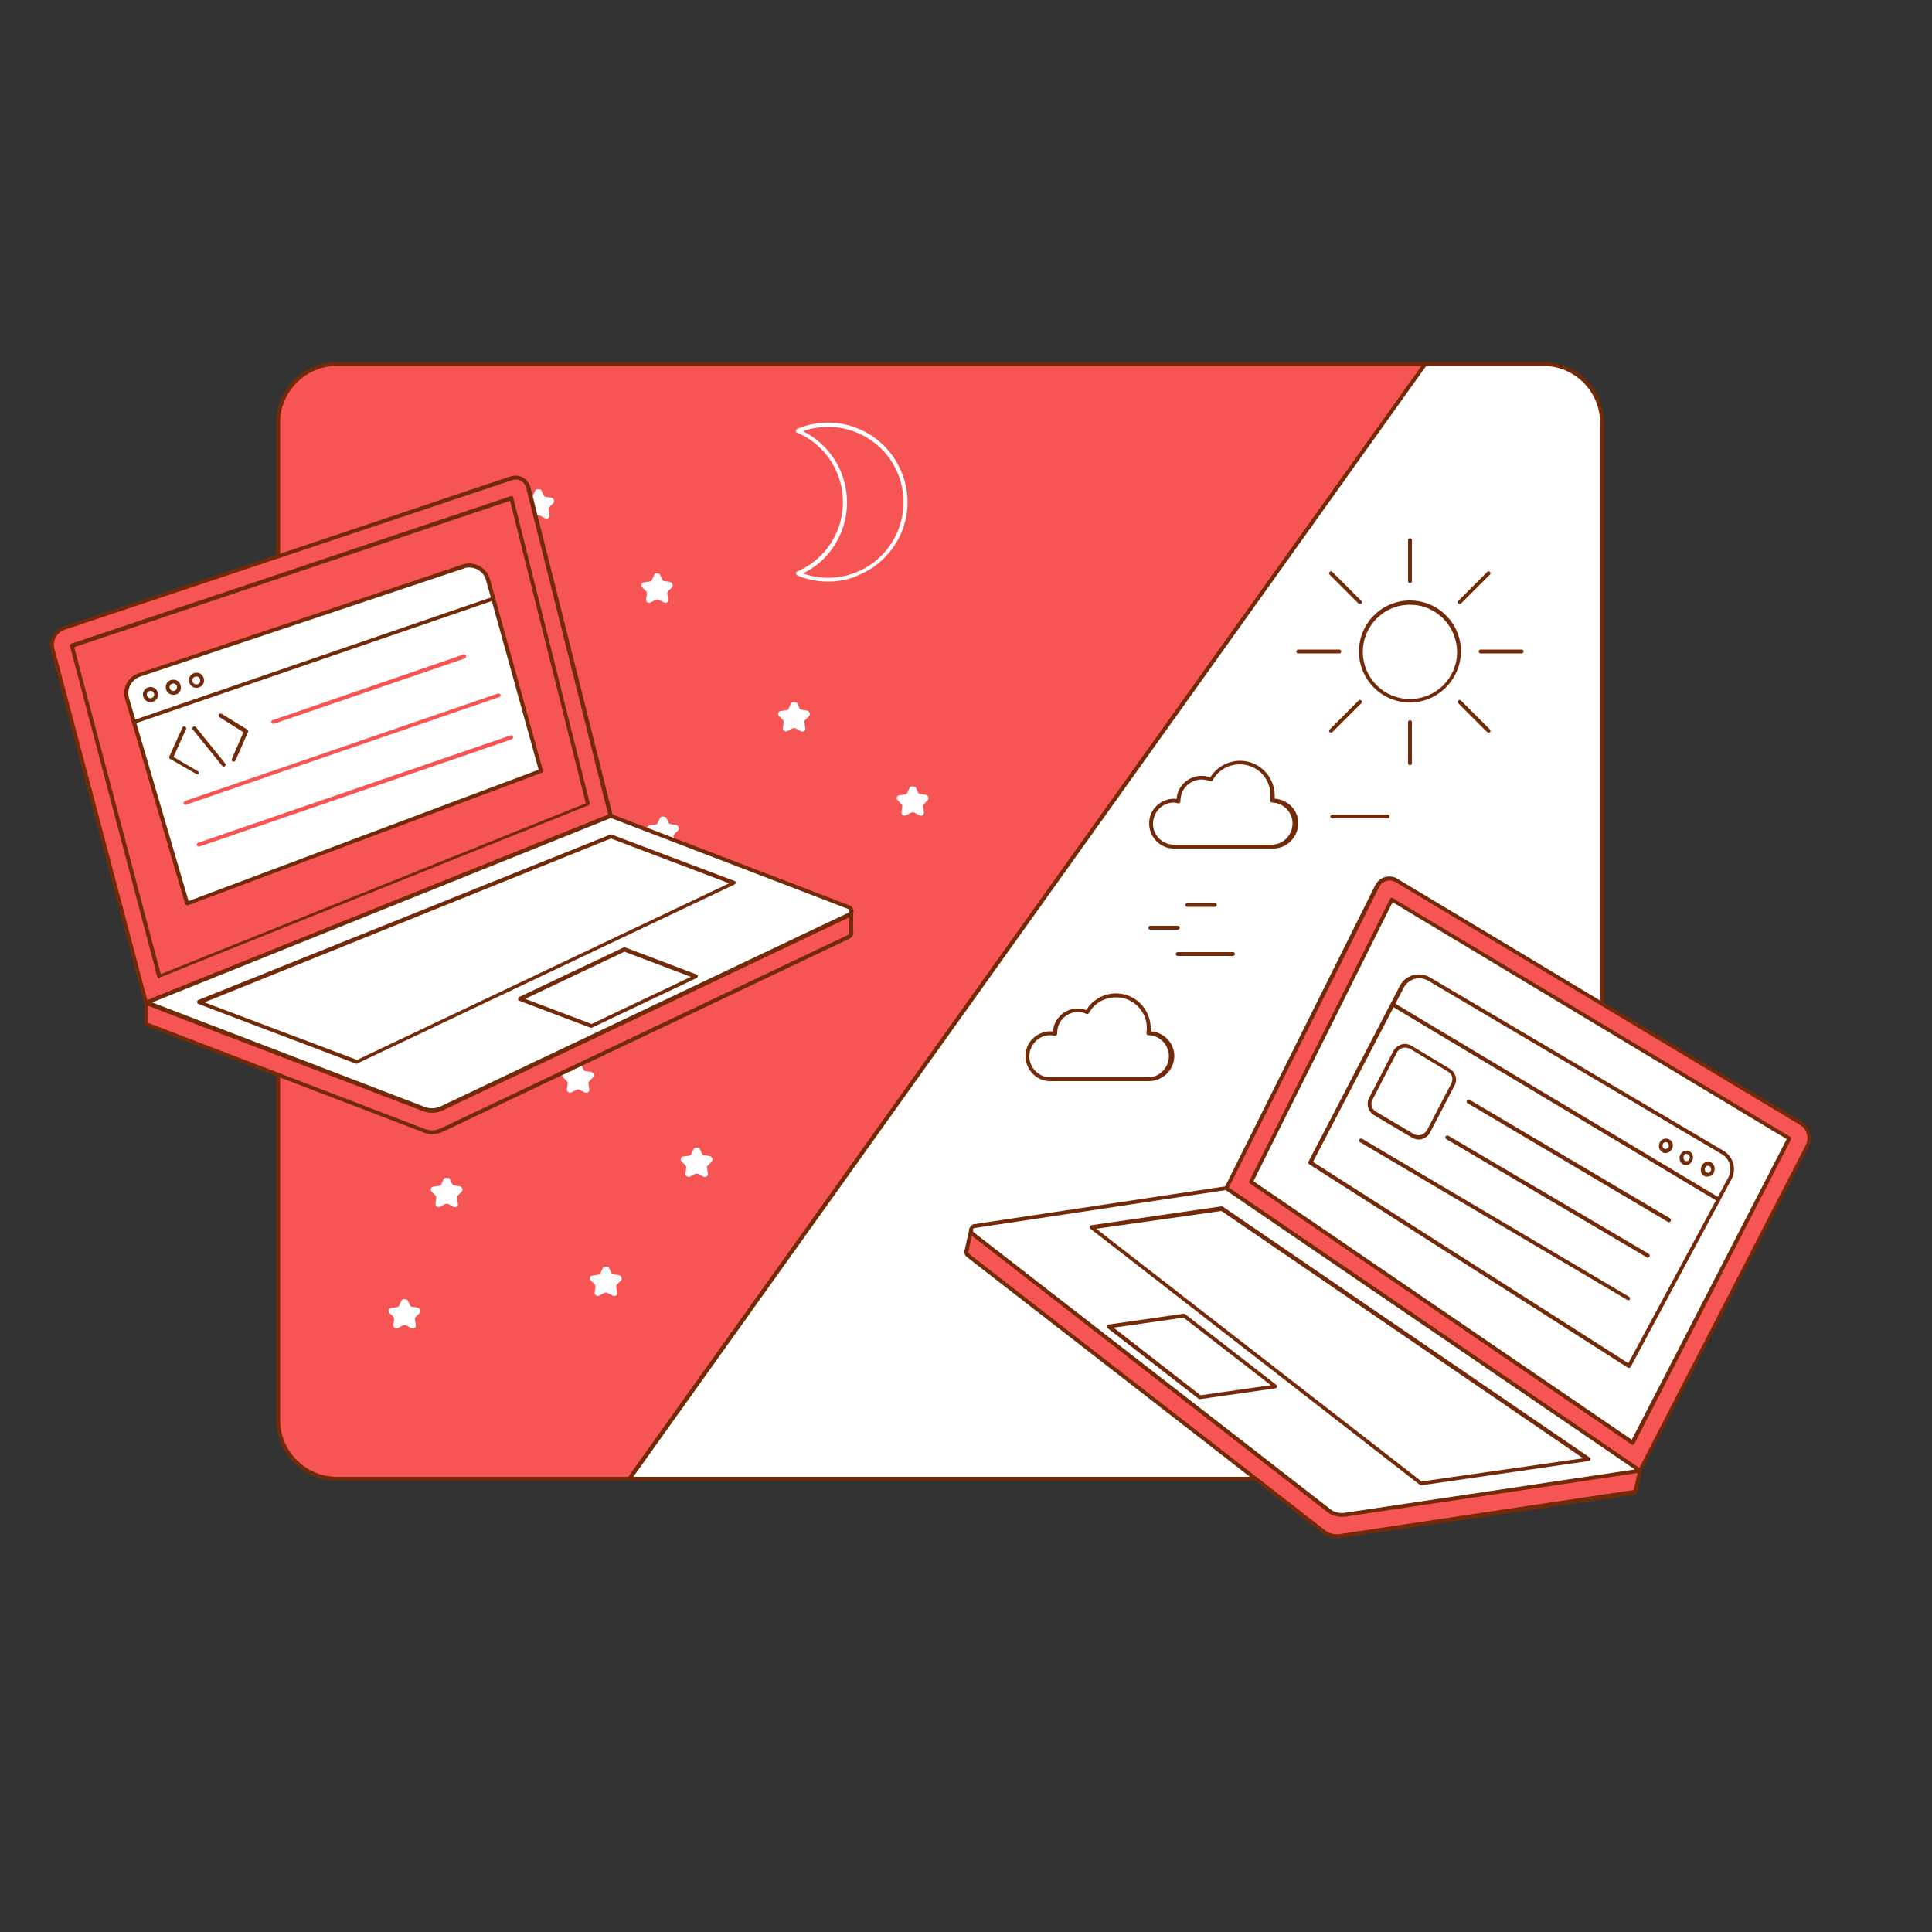 <svg transform="scale(1)" version="1.1" id="_0103_Asynchronous_Work_2_1_" xmlns="http://www.w3.org/2000/svg" xmlns:xlink="http://www.w3.org/1999/xlink" x="0px" y="0px" viewBox="0 0 500 500" xml:space="preserve" class="show_show__wrapper__graphic__5Waiy "><rect x="0" y="0" width="500" height="500" fill="#333333" stroke="none"/><title>React</title><style type="text/css">
	.st0{fill:#F75454;}
	.st1{fill:#732A09;}
	.st2{fill:#FFFFFF;}
	.st3{fill:none;}
</style><g id="day-and-night"><g id="nigh"><path class="st0" d="M368.8,94.2L162.9,382.7H87.2c-8.4,0-15.2-6.8-15.2-15.2l0,0V109.4c0-8.4,6.8-15.2,15.2-15.2H368.8z"></path><path class="st1" d="M162.9,383.2H87.2c-8.7,0-15.7-7-15.7-15.7V109.4c0-8.7,7-15.7,15.7-15.7h281.6c0.3,0,0.5,0.2,0.5,0.5
			c0,0.1,0,0.2-0.1,0.3L163.3,383C163.2,383.1,163.1,383.2,162.9,383.2z M87.2,94.7c-8.1,0-14.7,6.6-14.7,14.7v258.1
			c0,8.1,6.6,14.7,14.7,14.7h75.4L367.9,94.7H87.2z"></path><path class="st2" d="M147.3,179.5l0.6,1.3c0.1,0.2,0.3,0.4,0.6,0.4l1.4,0.2c0.4,0.1,0.7,0.5,0.7,0.9c0,0.2-0.1,0.3-0.2,0.5l-1,1
			c-0.2,0.2-0.3,0.4-0.2,0.7l0.2,1.4c0.1,0.4-0.2,0.9-0.7,0.9c-0.2,0-0.3,0-0.5-0.1l-1.3-0.7c-0.2-0.1-0.5-0.1-0.8,0l-1.3,0.7
			c-0.4,0.2-0.9,0-1.1-0.3c-0.1-0.2-0.1-0.3-0.1-0.5l0.2-1.4c0-0.3,0-0.5-0.2-0.7l-1-1c-0.3-0.3-0.3-0.8,0-1.1
			c0.1-0.1,0.3-0.2,0.5-0.2l1.4-0.2c0.3,0,0.5-0.2,0.6-0.4l0.6-1.3c0.2-0.4,0.7-0.5,1.1-0.3C147.1,179.2,147.2,179.3,147.3,179.5z"></path><path class="st2" d="M106.1,156.5l0.6,1.3c0.1,0.2,0.3,0.4,0.6,0.4l1.4,0.2c0.4,0.1,0.7,0.5,0.7,0.9c0,0.2-0.1,0.3-0.2,0.5l-1,1
			c-0.2,0.2-0.3,0.4-0.2,0.7l0.2,1.4c0.1,0.4-0.2,0.9-0.7,0.9c-0.2,0-0.3,0-0.5-0.1l-1.3-0.7c-0.2-0.1-0.5-0.1-0.8,0l-1.3,0.7
			c-0.4,0.2-0.9,0-1.1-0.3c-0.1-0.2-0.1-0.3-0.1-0.5l0.2-1.4c0-0.3-0.1-0.5-0.2-0.7l-1-1c-0.3-0.3-0.3-0.8,0-1.1
			c0.1-0.1,0.3-0.2,0.5-0.2l1.4-0.2c0.3,0,0.5-0.2,0.6-0.4l0.6-1.3c0.2-0.4,0.7-0.5,1.1-0.3C106,156.2,106.1,156.3,106.1,156.5z"></path><path class="st2" d="M140.1,126.9l0.6,1.3c0.1,0.2,0.3,0.4,0.6,0.4l1.4,0.2c0.4,0.1,0.7,0.5,0.7,0.9c0,0.2-0.1,0.3-0.2,0.5l-1,1
			c-0.2,0.2-0.3,0.4-0.2,0.7l0.2,1.4c0.1,0.4-0.2,0.9-0.7,0.9c-0.2,0-0.3,0-0.5-0.1l-1.3-0.7c-0.2-0.1-0.5-0.1-0.8,0l-1.3,0.7
			c-0.4,0.2-0.9,0-1.1-0.3c-0.1-0.2-0.1-0.3-0.1-0.5l0.2-1.4c0-0.3,0-0.5-0.2-0.7l-1-1c-0.3-0.3-0.3-0.8,0-1.1
			c0.1-0.1,0.3-0.2,0.5-0.2l1.4-0.2c0.3,0,0.5-0.2,0.6-0.4l0.6-1.3c0.2-0.4,0.7-0.5,1.1-0.3C139.9,126.6,140,126.7,140.1,126.9z"></path><path class="st2" d="M170.8,148.7l0.6,1.3c0.1,0.2,0.3,0.4,0.6,0.4l1.4,0.2c0.4,0.1,0.7,0.5,0.7,0.9c0,0.2-0.1,0.3-0.2,0.5l-1,1
			c-0.2,0.2-0.3,0.5-0.2,0.7l0.2,1.4c0.1,0.4-0.2,0.9-0.6,0.9c-0.2,0-0.4,0-0.5-0.1l-1.3-0.7c-0.2-0.1-0.5-0.1-0.8,0l-1.3,0.7
			c-0.4,0.2-0.9,0.1-1.1-0.3c-0.1-0.2-0.1-0.4-0.1-0.5l0.2-1.4c0-0.3,0-0.5-0.2-0.7l-1-1c-0.3-0.3-0.3-0.8,0-1.1
			c0.1-0.1,0.3-0.2,0.5-0.2l1.4-0.2c0.3,0,0.5-0.2,0.6-0.4l0.6-1.3c0.2-0.4,0.7-0.5,1.1-0.3C170.6,148.4,170.7,148.5,170.8,148.7z"></path><path class="st2" d="M95.2,187.9l0.6,1.3c0.1,0.2,0.3,0.4,0.6,0.4l1.4,0.2c0.4,0.1,0.7,0.5,0.7,0.9c0,0.2-0.1,0.3-0.2,0.4l-1,1
			c-0.2,0.2-0.3,0.4-0.2,0.7l0.2,1.4c0.1,0.4-0.2,0.9-0.7,0.9c-0.2,0-0.4,0-0.5-0.1l-1.2-0.7c-0.2-0.1-0.5-0.1-0.8,0l-1.2,0.7
			c-0.4,0.2-0.9,0.1-1.1-0.3c-0.1-0.2-0.1-0.4-0.1-0.5l0.2-1.4c0-0.3,0-0.5-0.2-0.7l-1-1c-0.3-0.3-0.3-0.8,0-1.1
			c0.1-0.1,0.3-0.2,0.5-0.2l1.4-0.2c0.3,0,0.5-0.2,0.6-0.4l0.6-1.3c0.2-0.4,0.7-0.5,1.1-0.3C95,187.7,95.1,187.8,95.2,187.9z"></path><path class="st2" d="M213.5,234.6l0.6,1.3c0.1,0.2,0.3,0.4,0.6,0.4l1.4,0.2c0.4,0.1,0.7,0.5,0.7,0.9c0,0.2-0.1,0.3-0.2,0.5l-1,1
			c-0.2,0.2-0.3,0.5-0.2,0.7l0.2,1.4c0.1,0.4-0.2,0.9-0.7,0.9c-0.2,0-0.3,0-0.5-0.1l-1.3-0.7c-0.2-0.1-0.5-0.1-0.8,0l-1.3,0.7
			c-0.4,0.2-0.9,0.1-1.1-0.3c-0.1-0.2-0.1-0.4-0.1-0.6l0.2-1.4c0-0.3,0-0.5-0.2-0.7l-1-1c-0.3-0.3-0.3-0.8,0-1.1
			c0.1-0.1,0.3-0.2,0.5-0.2l1.4-0.2c0.3,0,0.5-0.2,0.6-0.4l0.6-1.3c0.2-0.4,0.7-0.5,1.1-0.3C213.3,234.3,213.5,234.4,213.5,234.6z"></path><path class="st2" d="M172.4,211.6l0.6,1.3c0.1,0.2,0.3,0.4,0.6,0.4l1.4,0.2c0.4,0.1,0.7,0.5,0.7,0.9c0,0.2-0.1,0.3-0.2,0.5l-1,1
			c-0.2,0.2-0.3,0.5-0.2,0.7l0.2,1.4c0.1,0.4-0.2,0.9-0.7,0.9c-0.2,0-0.3,0-0.5-0.1l-1.3-0.7c-0.2-0.1-0.5-0.1-0.8,0l-1.3,0.7
			c-0.4,0.2-0.9,0-1.1-0.3c-0.1-0.2-0.1-0.3-0.1-0.5l0.2-1.4c0-0.3,0-0.5-0.2-0.7l-1-1c-0.3-0.3-0.3-0.8,0-1.1
			c0.1-0.1,0.3-0.2,0.5-0.2l1.4-0.2c0.3,0,0.5-0.2,0.6-0.4l0.6-1.3c0.2-0.4,0.7-0.5,1.1-0.3C172.2,211.4,172.3,211.5,172.4,211.6z"></path><path class="st2" d="M206.3,182l0.6,1.3c0.1,0.2,0.3,0.4,0.6,0.4l1.4,0.2c0.4,0.1,0.7,0.5,0.7,0.9c0,0.2-0.1,0.3-0.2,0.5l-1,1
			c-0.2,0.2-0.3,0.5-0.2,0.7l0.2,1.4c0.1,0.4-0.2,0.9-0.7,0.9c-0.2,0-0.3,0-0.5-0.1l-1.3-0.7c-0.2-0.1-0.5-0.1-0.8,0l-1.3,0.7
			c-0.4,0.2-0.9,0-1.1-0.3c-0.1-0.2-0.1-0.3-0.1-0.5l0.2-1.4c0-0.3,0-0.5-0.2-0.7l-1-1c-0.3-0.3-0.3-0.8,0-1.1
			c0.1-0.1,0.3-0.2,0.5-0.2l1.4-0.2c0.3,0,0.5-0.2,0.6-0.4l0.6-1.3c0.2-0.4,0.7-0.5,1.1-0.3C206.1,181.7,206.2,181.9,206.3,182z"></path><path class="st2" d="M237,203.8l0.6,1.3c0.1,0.2,0.3,0.4,0.6,0.4l1.4,0.2c0.4,0.1,0.7,0.5,0.7,0.9c0,0.2-0.1,0.3-0.2,0.5l-1,1
			c-0.2,0.2-0.3,0.5-0.2,0.7l0.2,1.4c0.1,0.4-0.2,0.9-0.7,0.9c-0.2,0-0.3,0-0.5-0.1l-1.3-0.7c-0.2-0.1-0.5-0.1-0.8,0l-1.3,0.7
			c-0.4,0.2-0.9,0-1.1-0.3c-0.1-0.2-0.1-0.3-0.1-0.5l0.2-1.4c0-0.3,0-0.5-0.2-0.7l-1-1c-0.3-0.3-0.3-0.8,0-1.1
			c0.1-0.1,0.3-0.2,0.5-0.2l1.4-0.2c0.3,0,0.5-0.2,0.6-0.4l0.6-1.3c0.2-0.4,0.7-0.5,1.1-0.3C236.8,203.5,236.9,203.7,237,203.8z"></path><path class="st2" d="M161.4,243.1l0.6,1.3c0.1,0.2,0.3,0.4,0.6,0.4l1.4,0.2c0.4,0.1,0.7,0.5,0.7,0.9c0,0.2-0.1,0.3-0.2,0.5l-1,1
			c-0.2,0.2-0.3,0.5-0.2,0.7l0.2,1.4c0.1,0.4-0.2,0.9-0.7,0.9c-0.2,0-0.3,0-0.5-0.1l-1.3-0.7c-0.2-0.1-0.5-0.1-0.8,0l-1.3,0.7
			c-0.4,0.2-0.9,0-1.1-0.3c-0.1-0.2-0.1-0.3-0.1-0.5l0.2-1.4c0-0.3,0-0.5-0.2-0.7l-1-1c-0.3-0.3-0.3-0.8,0-1.1
			c0.1-0.1,0.3-0.2,0.5-0.2l1.4-0.2c0.3,0,0.5-0.2,0.6-0.4l0.6-1.3c0.2-0.4,0.7-0.5,1.1-0.3C161.2,242.8,161.3,242.9,161.4,243.1z"></path><path class="st2" d="M157.6,328.1l0.6,1.3c0.1,0.2,0.3,0.4,0.6,0.4l1.4,0.2c0.4,0.1,0.7,0.5,0.7,0.9c0,0.2-0.1,0.3-0.2,0.5l-1,1
			c-0.2,0.2-0.3,0.5-0.2,0.7l0.2,1.4c0.1,0.4-0.2,0.9-0.7,0.9c-0.2,0-0.3,0-0.5-0.1l-1.3-0.7c-0.2-0.1-0.5-0.1-0.8,0l-1.3,0.7
			c-0.4,0.2-0.9,0-1.1-0.3c-0.1-0.2-0.1-0.3-0.1-0.5l0.2-1.4c0-0.3,0-0.5-0.2-0.7l-1-1c-0.3-0.3-0.3-0.8,0-1.1
			c0.1-0.1,0.3-0.2,0.5-0.2l1.4-0.2c0.3,0,0.5-0.2,0.6-0.4l0.6-1.3c0.2-0.4,0.7-0.5,1.1-0.3C157.4,327.8,157.5,327.9,157.6,328.1z"></path><path class="st2" d="M116.4,305.1l0.6,1.3c0.1,0.2,0.3,0.4,0.6,0.4l1.4,0.2c0.4,0.1,0.7,0.5,0.7,0.9c0,0.2-0.1,0.3-0.2,0.5l-1,1
			c-0.2,0.2-0.3,0.5-0.2,0.7l0.2,1.4c0.1,0.4-0.2,0.9-0.7,0.9c-0.2,0-0.3,0-0.5-0.1l-1.3-0.7c-0.2-0.1-0.5-0.1-0.8,0l-1.3,0.7
			c-0.4,0.2-0.9,0-1.1-0.3c-0.1-0.2-0.1-0.3-0.1-0.5l0.2-1.4c0-0.3,0-0.5-0.2-0.7l-1-1c-0.3-0.3-0.3-0.8,0-1.1
			c0.1-0.1,0.3-0.2,0.5-0.2l1.4-0.2c0.3,0,0.5-0.2,0.6-0.4l0.6-1.3c0.2-0.4,0.7-0.5,1.1-0.3C116.2,304.8,116.3,304.9,116.4,305.1z"></path><path class="st2" d="M150.4,275.5l0.6,1.3c0.1,0.2,0.3,0.4,0.6,0.4l1.4,0.2c0.4,0.1,0.7,0.5,0.7,0.9c0,0.2-0.1,0.3-0.2,0.5l-1,1
			c-0.2,0.2-0.3,0.5-0.2,0.7l0.2,1.4c0.1,0.4-0.2,0.9-0.7,0.9c-0.2,0-0.3,0-0.5-0.1l-1.3-0.7c-0.2-0.1-0.5-0.1-0.8,0l-1.3,0.7
			c-0.4,0.2-0.9,0-1.1-0.3c-0.1-0.2-0.1-0.3-0.1-0.5l0.2-1.4c0-0.3,0-0.5-0.2-0.7l-1-1c-0.3-0.3-0.3-0.8,0-1.1
			c0.1-0.1,0.3-0.2,0.5-0.2l1.4-0.2c0.3,0,0.5-0.2,0.6-0.4l0.6-1.3c0.2-0.4,0.7-0.5,1.1-0.3C150.2,275.2,150.3,275.3,150.4,275.5z"></path><path class="st2" d="M181.1,297.3l0.6,1.3c0.1,0.2,0.3,0.4,0.6,0.4l1.4,0.2c0.4,0.1,0.7,0.5,0.7,0.9c0,0.2-0.1,0.3-0.2,0.5l-1,1
			c-0.2,0.2-0.3,0.5-0.2,0.7l0.2,1.4c0.1,0.4-0.2,0.9-0.7,0.9c-0.2,0-0.3,0-0.5-0.1l-1.3-0.7c-0.2-0.1-0.5-0.1-0.8,0l-1.3,0.7
			c-0.4,0.2-0.9,0-1.1-0.3c-0.1-0.2-0.1-0.3-0.1-0.5l0.2-1.4c0-0.3,0-0.5-0.2-0.7l-1-1c-0.3-0.3-0.3-0.8,0-1.1
			c0.1-0.1,0.3-0.2,0.5-0.2l1.4-0.2c0.3,0,0.5-0.2,0.6-0.4l0.6-1.3c0.2-0.4,0.7-0.5,1.1-0.3C180.9,297,181,297.1,181.1,297.3z"></path><path class="st2" d="M105.5,336.5l0.6,1.3c0.1,0.2,0.3,0.4,0.6,0.4l1.4,0.2c0.4,0.1,0.7,0.5,0.7,0.9c0,0.2-0.1,0.3-0.2,0.5l-1,1
			c-0.2,0.2-0.3,0.5-0.2,0.7l0.2,1.4c0.1,0.4-0.2,0.9-0.7,0.9c-0.2,0-0.3,0-0.5-0.1l-1.3-0.7c-0.2-0.1-0.5-0.1-0.8,0l-1.3,0.7
			c-0.4,0.2-0.9,0-1.1-0.3c-0.1-0.2-0.1-0.3-0.1-0.5l0.2-1.4c0-0.3,0-0.5-0.2-0.7l-1-1c-0.3-0.3-0.3-0.8,0-1.1
			c0.1-0.1,0.3-0.2,0.5-0.2l1.4-0.2c0.3,0,0.5-0.2,0.6-0.4l0.6-1.3c0.2-0.4,0.7-0.5,1.1-0.3C105.3,336.3,105.4,336.4,105.5,336.5z"></path><path class="st2" d="M214.3,150.5c-2.7,0-5.5-0.5-8-1.6c-0.2-0.1-0.3-0.3-0.3-0.5c0-0.2,0.1-0.4,0.3-0.5
			c9.9-4.2,14.5-15.7,10.3-25.6c-2-4.7-5.7-8.4-10.3-10.3c-0.3-0.1-0.4-0.4-0.3-0.7c0.1-0.1,0.1-0.2,0.3-0.3
			c10.4-4.4,22.4,0.4,26.9,10.9s-0.4,22.4-10.9,26.9C219.8,150,217.1,150.5,214.3,150.5L214.3,150.5z M207.8,148.4
			c10.1,3.6,21.3-1.7,24.9-11.9s-1.7-21.3-11.9-24.9c-4.2-1.5-8.8-1.5-13,0c10.1,5,14.3,17.3,9.3,27.5
			C215.1,143.2,211.9,146.4,207.8,148.4z"></path></g><g id="day"><path class="st2" d="M399.4,94.2h-30.5L162.9,382.7h236.5c8.4,0,15.2-6.8,15.2-15.2l0,0V109.4C414.6,101,407.8,94.2,399.4,94.2z"></path><path class="st1" d="M399.4,383.2H162.9c-0.2,0-0.4-0.1-0.4-0.3c-0.1-0.2-0.1-0.4,0-0.5l206-288.5c0.1-0.1,0.2-0.2,0.4-0.2h30.5
			c8.7,0,15.7,7,15.7,15.7v258.1C415.1,376.2,408,383.2,399.4,383.2z M163.9,382.2h235.5c8.1,0,14.7-6.6,14.7-14.7V109.4
			c0-8.1-6.6-14.7-14.7-14.7h-30.3L163.9,382.2z"></path></g><path class="st1" d="M364.9,181.8c-7.3,0-13.2-5.9-13.2-13.2s5.9-13.2,13.2-13.2c7.3,0,13.2,5.9,13.2,13.2
		C378,175.9,372.1,181.8,364.9,181.8z M364.9,156.5c-6.7,0-12.2,5.4-12.2,12.2c0,6.7,5.4,12.2,12.2,12.2c6.7,0,12.2-5.4,12.2-12.2
		c0,0,0,0,0,0C377,161.9,371.6,156.5,364.9,156.5z"></path><path class="st1" d="M364.9,150.9c-0.3,0-0.5-0.2-0.5-0.5v-10.6c0-0.3,0.2-0.5,0.5-0.5s0.5,0.2,0.5,0.5v10.6
		C365.4,150.7,365.2,150.9,364.9,150.9z"></path><path class="st1" d="M364.9,198c-0.3,0-0.5-0.2-0.5-0.5v-10.6c0-0.3,0.2-0.5,0.5-0.5s0.5,0.2,0.5,0.5v10.6
		C365.4,197.8,365.2,198,364.9,198z"></path><path class="st1" d="M393.8,169.1h-10.6c-0.3,0-0.5-0.2-0.5-0.5s0.2-0.5,0.5-0.5h10.6c0.3,0,0.5,0.2,0.5,0.5S394,169.1,393.8,169.1
		z"></path><path class="st1" d="M346.7,169.1H336c-0.3,0-0.5-0.2-0.5-0.5s0.2-0.5,0.5-0.5h10.6c0.3,0,0.5,0.2,0.5,0.5
		C347.1,168.9,346.9,169.1,346.7,169.1z"></path><path class="st1" d="M377.8,156.3c-0.1,0-0.3-0.1-0.4-0.1c-0.2-0.2-0.2-0.5,0-0.7c0,0,0,0,0,0l7.5-7.5c0.2-0.2,0.5-0.2,0.7,0
		c0,0,0,0,0,0c0.2,0.2,0.2,0.5,0,0.7c0,0,0,0,0,0l-7.5,7.5C378,156.2,377.9,156.3,377.8,156.3z"></path><path class="st1" d="M344.5,189.6c-0.1,0-0.3-0.1-0.4-0.1c-0.2-0.2-0.2-0.5,0-0.7c0,0,0,0,0,0l7.5-7.5c0.2-0.2,0.5-0.2,0.7,0
		c0,0,0,0,0,0c0.2,0.2,0.2,0.5,0,0.7c0,0,0,0,0,0l-7.5,7.5C344.7,189.5,344.6,189.6,344.5,189.6z"></path><path class="st1" d="M385.3,189.6c-0.1,0-0.3-0.1-0.4-0.1l-7.5-7.5c-0.2-0.2-0.2-0.5,0-0.7c0,0,0,0,0,0c0.2-0.2,0.5-0.2,0.7,0
		c0,0,0,0,0,0l7.5,7.5c0.2,0.2,0.2,0.5,0,0.7c0,0,0,0,0,0C385.6,189.5,385.4,189.6,385.3,189.6z"></path><path class="st1" d="M352,156.3c-0.1,0-0.3-0.1-0.4-0.1l-7.5-7.5c-0.2-0.2-0.2-0.5,0-0.7c0,0,0,0,0,0c0.2-0.2,0.5-0.2,0.7,0
		c0,0,0,0,0,0l7.5,7.5c0.2,0.2,0.2,0.5,0,0.7c0,0,0,0,0,0C352.3,156.2,352.1,156.3,352,156.3z"></path><path class="st2" d="M329.3,207.2L329.3,207.2c0-0.4,0-0.8,0-1.2c0-4.7-3.8-8.6-8.5-8.6c-3.1,0-6,1.7-7.5,4.4
		c-0.8-0.4-1.6-0.5-2.4-0.5c-3.3,0-5.9,2.7-5.9,5.9c0,0.1,0,0.1,0,0.2c-0.5-0.1-0.9-0.2-1.4-0.2c-3.3,0.1-5.8,2.9-5.7,6.2
		c0.1,3.1,2.6,5.6,5.7,5.7h25.7c3.3,0.1,6-2.4,6.2-5.7c0.1-3.3-2.4-6-5.7-6.2C329.5,207.2,329.4,207.2,329.3,207.2L329.3,207.2z"></path><path class="st1" d="M329.3,219.6h-25.7c-3.5-0.1-6.3-3.1-6.2-6.7c0.1-3.4,2.8-6,6.2-6.2c0.3,0,0.6,0,0.9,0.1
		c0.2-3.5,3.3-6.2,6.8-6c0.6,0,1.3,0.2,1.9,0.4c2.6-4.2,8.1-5.6,12.4-3c2.7,1.7,4.3,4.6,4.3,7.8c0,0.2,0,0.4,0,0.7
		c3.5,0.2,6.3,3.2,6.1,6.7C335.7,217,332.8,219.7,329.3,219.6L329.3,219.6z M303.6,207.7c-3,0.1-5.3,2.7-5.2,5.7
		c0.1,2.8,2.4,5.1,5.2,5.2h25.7c3-0.1,5.3-2.7,5.2-5.7c-0.1-2.8-2.4-5.1-5.2-5.2h-0.1c-0.1,0-0.3-0.1-0.4-0.2
		c-0.1-0.1-0.1-0.3-0.1-0.4c0.7-4.4-2.2-8.5-6.6-9.2c-3.4-0.5-6.7,1.1-8.3,4.1c-0.1,0.2-0.4,0.3-0.6,0.2c-2.7-1.2-5.9,0-7.2,2.7
		c-0.3,0.7-0.5,1.5-0.5,2.3c0,0.1,0,0.1,0,0.2c0,0.2-0.1,0.3-0.2,0.4c-0.1,0.1-0.3,0.1-0.4,0.1C304.4,207.8,304,207.7,303.6,207.7
		L303.6,207.7z"></path><path class="st2" d="M297.3,267.4L297.3,267.4c0-0.4,0-0.8,0-1.2c0.1-4.7-3.7-8.6-8.4-8.6c-3.1,0-6.1,1.7-7.6,4.4
		c-3-1.4-6.5,0-7.8,2.9c-0.3,0.8-0.5,1.6-0.5,2.5c0,0.1,0,0.1,0,0.2c-0.5-0.1-0.9-0.2-1.4-0.2c-3.3,0.1-5.8,2.9-5.7,6.2
		c0.1,3.1,2.6,5.6,5.7,5.7h25.7c3.3,0.1,6-2.4,6.2-5.7c0.1-3.3-2.4-6-5.7-6.2C297.6,267.4,297.4,267.4,297.3,267.4L297.3,267.4z"></path><path class="st1" d="M297.3,279.8h-25.7c-3.5-0.1-6.3-3.1-6.2-6.7c0.1-3.4,2.8-6,6.2-6.2c0.3,0,0.6,0,0.9,0.1c0.2-3.4,3-6,6.4-6
		c0.8,0,1.5,0.1,2.2,0.4c2.6-4.2,8.1-5.6,12.4-3c2.7,1.7,4.3,4.6,4.3,7.8c0,0.2,0,0.4,0,0.7c3.5,0.2,6.3,3.2,6.1,6.7
		C303.7,277.1,300.8,279.8,297.3,279.8L297.3,279.8z M271.6,267.9c-3,0.1-5.3,2.7-5.2,5.7c0.1,2.8,2.4,5.1,5.2,5.2h25.7
		c3-0.1,5.3-2.7,5.2-5.7c-0.1-2.8-2.4-5.1-5.2-5.2h-0.1c-0.3,0-0.5-0.2-0.5-0.5c0,0,0,0,0-0.1c0-0.4,0.1-0.7,0.1-1.1
		c0.1-4.4-3.5-8.1-7.9-8.1c-3,0-5.7,1.5-7.1,4.1c-0.1,0.2-0.4,0.3-0.6,0.2c-0.7-0.3-1.5-0.5-2.2-0.5c-3,0-5.4,2.4-5.4,5.4
		c0,0.1,0,0.1,0,0.2c0,0.2-0.1,0.3-0.2,0.4c-0.1,0.1-0.3,0.1-0.4,0.1C272.5,268,272,267.9,271.6,267.9L271.6,267.9z"></path><path class="st1" d="M319.1,247.4h-14.3c-0.3,0-0.5-0.2-0.5-0.5s0.2-0.5,0.5-0.5h14.3c0.3,0,0.5,0.2,0.5,0.5
		S319.3,247.4,319.1,247.4z"></path><path class="st1" d="M359.1,211.8h-14.3c-0.3,0-0.5-0.2-0.5-0.5s0.2-0.5,0.5-0.5h14.3c0.3,0,0.5,0.2,0.5,0.5
		C359.6,211.6,359.4,211.8,359.1,211.8z"></path><path class="st1" d="M304.8,240.6h-7.1c-0.3,0-0.5-0.2-0.5-0.5s0.2-0.5,0.5-0.5h7.1c0.3,0,0.5,0.2,0.5,0.5
		C305.3,240.4,305.1,240.6,304.8,240.6z"></path><path class="st1" d="M314.4,234.7h-7.1c-0.3,0-0.5-0.2-0.5-0.5s0.2-0.5,0.5-0.5h7.1c0.3,0,0.5,0.2,0.5,0.5S314.7,234.7,314.4,234.7
		z"></path></g><g id="laptop-night"><path class="st0" d="M37.8,259.5L13.6,168c-0.6-2.3,0.7-4.7,2.9-5.5l115.7-38.8c1.9-0.6,3.9,0.4,4.5,2.2c0,0.1,0.1,0.2,0.1,0.3
		l21.3,84.9L37.8,259.5z"></path><path class="st1" d="M37.8,260c-0.1,0-0.2,0-0.2,0c-0.1-0.1-0.2-0.2-0.3-0.3l-24.2-91.5c-0.7-2.6,0.8-5.2,3.3-6.1l115.7-38.8
		c2.1-0.7,4.4,0.4,5.1,2.6c0,0.1,0.1,0.2,0.1,0.3l21.3,84.9c0.1,0.2-0.1,0.5-0.3,0.6L38,260C37.9,260,37.9,260,37.8,260z
		 M133.4,124.1c-0.3,0-0.7,0.1-1,0.2L16.7,163c-2,0.7-3.2,2.8-2.6,4.9l24,90.9l119.3-48l-21.2-84.5C135.9,125,134.7,124,133.4,124.1
		L133.4,124.1z"></path><polygon class="st0" points="18.6,167.2 132.3,129 152.2,208.1 41.2,252.7 	"></polygon><path class="st1" d="M41.2,253.2c-0.1,0-0.2,0-0.2-0.1c-0.1-0.1-0.2-0.2-0.3-0.3l-22.6-85.6c-0.1-0.3,0.1-0.5,0.3-0.6l113.8-38.2
		c0.3-0.1,0.6,0.1,0.6,0.3c0,0,0,0,0,0l19.8,79.1c0.1,0.2-0.1,0.5-0.3,0.6l-111,44.6C41.3,253.2,41.3,253.2,41.2,253.2z M19.2,167.5
		l22.4,84.6l110-44.2L132,129.6L19.2,167.5z"></path><path class="st2" d="M220.3,235.8v0.2c-0.1,0.4-0.3,0.7-0.7,0.9l-4,1.9l-8.6,4.1l-92.7,44c-1.4,0.7-3,0.7-4.5,0.2l-61.2-23.4
		l-3.8-1.4l-7.1-2.7l120.3-48.4l61.5,23.6C220,234.9,220.3,235.3,220.3,235.8L220.3,235.8z"></path><path class="st1" d="M111.9,287.9c-0.8,0-1.5-0.1-2.2-0.4L37.6,260c-0.3-0.1-0.4-0.4-0.3-0.6c0.1-0.1,0.2-0.2,0.3-0.3l120.3-48.4
		c0.1-0.1,0.2-0.1,0.4,0l61.5,23.6c0.6,0.2,1,0.8,1.1,1.4c0,0,0,0.1,0,0.1v0.2c-0.1,0.6-0.4,1.1-0.9,1.4l-105.3,50
		C113.7,287.7,112.8,287.9,111.9,287.9z M39.2,259.5l70.8,27.1c1.3,0.5,2.8,0.4,4.1-0.2l105.3-50c0.2-0.1,0.4-0.3,0.4-0.5l0,0
		c0,0,0-0.1,0-0.1c0-0.3-0.2-0.5-0.4-0.6l-61.3-23.5L39.2,259.5z"></path><polygon class="st2" points="189.9,228.5 157.4,244 130.4,256.8 92.4,274.8 51.5,259.4 158.1,216.5 	"></polygon><path class="st1" d="M92.4,275.3c-0.1,0-0.1,0-0.2,0l-40.9-15.5c-0.2-0.1-0.3-0.3-0.3-0.5c0-0.2,0.1-0.4,0.3-0.5L157.9,216
		c0.1-0.1,0.2-0.1,0.4,0l31.8,12c0.2,0.1,0.3,0.2,0.3,0.4c0,0.2-0.1,0.4-0.3,0.5l-97.6,46.3C92.5,275.3,92.5,275.3,92.4,275.3z
		 M52.9,259.4l39.5,14.9l96.3-45.7L158.1,217L52.9,259.4z"></path><path class="st0" d="M219.6,242.5l-105.3,50c-1.4,0.7-3,0.7-4.5,0.2l-72-27.6v-5.6l7.1,2.7l3.8,1.4l61.2,23.4
		c1.4,0.6,3.1,0.5,4.5-0.2l92.6-44l8.6-4.1l4-1.9c0.4-0.2,0.6-0.5,0.7-0.9v5.1C220.5,241.7,220.2,242.3,219.6,242.5z"></path><path class="st1" d="M111.9,293.5c-0.8,0-1.5-0.1-2.2-0.4l-72.1-27.6c-0.2-0.1-0.3-0.3-0.3-0.5v-5.6c0-0.2,0.1-0.3,0.2-0.4
		c0.1-0.1,0.3-0.1,0.5-0.1l72,27.6c1.3,0.5,2.8,0.4,4.1-0.2l105.3-50c0.2-0.1,0.4-0.3,0.4-0.5c0-0.3,0.3-0.4,0.5-0.4
		c0.3,0,0.5,0.2,0.5,0.5v5.1c0.2,0.8-0.2,1.5-0.9,1.9l0,0l-105.3,50C113.7,293.3,112.8,293.5,111.9,293.5z M38.3,264.7l71.7,27.5
		c1.3,0.5,2.8,0.4,4.1-0.2l105.3-50l0,0c0.3-0.1,0.5-0.5,0.4-0.8c0,0,0-0.1,0-0.1v-3.7l-105.3,50c-1.5,0.7-3.3,0.8-4.9,0.2
		l-71.3-27.3V264.7z M219.6,242.5L219.6,242.5z"></path><polygon class="st2" points="180.1,252.6 153.1,265.5 134.6,258.5 161.6,245.7 	"></polygon><path class="st1" d="M153.1,266h-0.2l-18.5-7c-0.2-0.1-0.3-0.2-0.3-0.5c0-0.2,0.1-0.4,0.3-0.5l27-12.8c0.1-0.1,0.3-0.1,0.4,0
		l18.5,7c0.2,0.1,0.3,0.3,0.3,0.4c0,0.2-0.1,0.4-0.3,0.5l-27,12.8C153.2,266,153.2,266,153.1,266z M135.9,258.5l17.2,6.5l25.7-12.2
		l-17.2-6.5L135.9,258.5z"></path><path class="st2" d="M36.1,174.6l83.7-28.1c2.6-0.9,5.5,0.5,6.3,3.1c0,0.1,0.1,0.2,0.1,0.3l13.7,49.5l-91.6,34.3l-15.5-53
		C32.2,178.2,33.6,175.5,36.1,174.6z"></path><path class="st1" d="M48.4,234.3c-0.1,0-0.2,0-0.2-0.1c-0.1-0.1-0.2-0.2-0.3-0.3L32.4,181c-0.9-2.9,0.7-5.9,3.6-6.8l0,0l83.7-28.1
		c2.9-1,6,0.6,7,3.5c0,0.1,0.1,0.2,0.1,0.3l13.7,49.5c0.1,0.3-0.1,0.5-0.3,0.6l-91.6,34.3C48.6,234.3,48.5,234.3,48.4,234.3z
		 M36.3,175.1c-2.3,0.8-3.6,3.2-2.9,5.6l15.4,52.5l90.6-34l-13.6-49c-0.6-2.4-3.1-3.8-5.5-3.2c-0.1,0-0.2,0-0.2,0.1L36.3,175.1z"></path><line class="st3" x1="34.7" y1="186.8" x2="127.6" y2="154.9"></line><path class="st1" d="M34.7,187.3c-0.2,0-0.4-0.1-0.5-0.3c-0.1-0.3,0.1-0.5,0.3-0.6l92.9-31.9c0.3-0.1,0.5,0,0.6,0.3s0,0.5-0.3,0.6
		l0,0l-92.9,31.9C34.8,187.3,34.7,187.3,34.7,187.3z"></path><ellipse class="st2" cx="39.1" cy="179.7" rx="1.3" ry="1.4"></ellipse><path class="st1" d="M39.1,181.7c-1.1,0.1-2-0.7-2.1-1.8c-0.1-1.1,0.7-2,1.8-2.1s2,0.7,2.1,1.8c0,0.1,0,0.1,0,0.2
		C40.9,180.8,40.1,181.6,39.1,181.7z M39.1,178.8c-0.5-0.1-1,0.3-1.1,0.8c-0.1,0.5,0.3,1,0.8,1.1s1-0.3,1.1-0.8c0-0.1,0-0.1,0-0.2
		C39.9,179.3,39.5,178.8,39.1,178.8z"></path><ellipse class="st2" cx="45" cy="177.9" rx="1.3" ry="1.4"></ellipse><path class="st1" d="M45,179.8c-1.1,0.1-2-0.7-2.1-1.8c-0.1-1.1,0.7-2,1.8-2.1s2,0.7,2.1,1.8c0,0.1,0,0.1,0,0.2
		C46.9,178.9,46.1,179.8,45,179.8z M45,176.9c-0.5-0.1-1,0.3-1.1,0.8c-0.1,0.5,0.3,1,0.8,1.1s1-0.3,1.1-0.8c0-0.1,0-0.1,0-0.2
		C45.8,177.4,45.5,177,45,176.9L45,176.9z"></path><ellipse class="st2" cx="51" cy="176" rx="1.3" ry="1.4"></ellipse><path class="st1" d="M51,178c-1.1,0.1-2-0.7-2.1-1.8s0.7-2,1.8-2.1s2,0.7,2.1,1.8c0,0,0,0,0,0.1C52.9,177,52.1,177.9,51,178
		C51,178,51,178,51,178z M51,175.1c-0.5-0.1-1.1,0.2-1.2,0.8c-0.1,0.5,0.2,1.1,0.8,1.2s1.1-0.2,1.2-0.8c0-0.1,0-0.2,0-0.3
		C51.8,175.6,51.5,175.1,51,175.1C51,175.1,51,175.1,51,175.1L51,175.1z"></path><polyline class="st2" points="47.7,188.5 44.3,196 51,199.9 	"></polyline><path class="st1" d="M51,200.4c-0.1,0-0.2,0-0.2-0.1l-6.8-3.9c-0.2-0.1-0.3-0.4-0.2-0.6l3.4-7.5c0.1-0.3,0.4-0.4,0.7-0.2
		c0.3,0.1,0.4,0.4,0.2,0.7l-3.2,7.1l6.3,3.7c0.2,0.1,0.3,0.4,0.2,0.7C51.3,200.3,51.2,200.4,51,200.4z"></path><polyline class="st2" points="57.1,185.1 63.7,189.3 60.5,196.6 	"></polyline><path class="st1" d="M60.5,197.1c-0.1,0-0.1,0-0.2,0c-0.3-0.1-0.4-0.4-0.3-0.7c0,0,0,0,0,0l3-6.9l-6.2-3.9
		c-0.2-0.1-0.3-0.5-0.2-0.7c0.1-0.2,0.4-0.3,0.7-0.2c0,0,0,0,0,0l6.7,4.1c0.2,0.1,0.3,0.4,0.2,0.6l-3.2,7.3
		C60.9,197,60.7,197.1,60.5,197.1z"></path><line class="st3" x1="50.3" y1="188.5" x2="57.9" y2="197.9"></line><path class="st1" d="M57.9,198.4c-0.2,0-0.3-0.1-0.4-0.2l-7.6-9.4c-0.2-0.2-0.1-0.5,0.1-0.7c0.2-0.2,0.5-0.1,0.7,0.1l7.6,9.4
		c0.2,0.2,0.1,0.5-0.1,0.7C58.2,198.3,58,198.4,57.9,198.4L57.9,198.4z"></path><path class="st0" d="M70.7,187.3c-0.2,0-0.4-0.1-0.5-0.3c-0.1-0.3,0.1-0.5,0.3-0.6l49.4-17c0.3-0.1,0.6,0.1,0.7,0.3
		c0.1,0.3-0.1,0.6-0.3,0.7l-49.4,16.9L70.7,187.3z"></path><path class="st0" d="M48.1,208.3c-0.3,0-0.5-0.1-0.6-0.4c0-0.3,0.1-0.5,0.4-0.6l80.9-27.8c0.2-0.1,0.5,0,0.7,0.2
		c0.1,0.2,0,0.5-0.2,0.7c0,0-0.1,0-0.1,0l-80.9,27.8C48.3,208.3,48.2,208.3,48.1,208.3z"></path><path class="st0" d="M51.5,219.1c-0.3,0-0.5-0.1-0.6-0.4c0-0.3,0.1-0.5,0.4-0.6l80.9-27.8c0.3-0.1,0.5,0.1,0.6,0.4
		c0,0.2-0.1,0.5-0.3,0.6l-80.9,27.8C51.6,219.1,51.6,219.2,51.5,219.1z"></path></g><g id="laptop-day"><path class="st0" d="M424.4,380.7l43.3-84.1c1.1-2.1,0.4-4.8-1.7-6l-104.6-62.8c-1.7-1-3.9-0.4-4.9,1.2c0,0.1-0.1,0.1-0.1,0.2
		l-39.1,78.3L424.4,380.7z"></path><path class="st1" d="M424.4,381.2c-0.1,0-0.2,0-0.3-0.1l-107-73.1c-0.2-0.1-0.3-0.4-0.2-0.6l39-78.3c0.5-1,1.4-1.8,2.5-2.1
		c1.1-0.3,2.3-0.2,3.2,0.4l104.6,62.8c2.3,1.4,3.1,4.3,1.9,6.6l-43.4,84.1c-0.1,0.1-0.2,0.2-0.3,0.2L424.4,381.2z M318,307.4
		l106.2,72.6l43.1-83.6c1-1.9,0.3-4.2-1.5-5.3l-104.6-62.8c-0.7-0.4-1.6-0.6-2.4-0.3c-0.8,0.2-1.5,0.8-1.9,1.6L318,307.4z"></path><polygon class="st2" points="463.1,294.7 360.2,232.8 323.8,305.9 422.5,373.4 	"></polygon><path class="st1" d="M422.5,373.9c-0.1,0-0.2,0-0.3-0.1l-98.7-67.5c-0.2-0.1-0.3-0.4-0.2-0.6l36.4-73c0.1-0.1,0.2-0.2,0.3-0.3
		c0.1-0.1,0.3-0.1,0.4,0l102.9,61.8c0.2,0.1,0.3,0.4,0.2,0.7L423,373.6c-0.1,0.1-0.2,0.2-0.3,0.3L422.5,373.9z M324.4,305.7
		l97.9,66.9l40.1-77.8l-102-61.3L324.4,305.7z"></path><path class="st2" d="M251.3,318.2v0.2c0,0.4,0.1,0.8,0.5,1l3.5,2.7l7.6,5.9l81,62.9c1.2,1,2.8,1.4,4.3,1.1l64.8-9.7l4-0.6l7.5-1.1
		l-107-73.1l-65.1,9.8C251.8,317.3,251.4,317.7,251.3,318.2L251.3,318.2z"></path><path class="st1" d="M347.3,392.6c-1.4,0-2.7-0.5-3.8-1.3l-92.1-71.5c-0.5-0.3-0.7-0.9-0.6-1.5v-0.3c0,0,0-0.1,0.1-0.1
		c0.2-0.6,0.7-1.1,1.3-1.1l65.1-9.8c0.1,0,0.3,0,0.4,0.1l107,73.1c0.2,0.1,0.3,0.3,0.2,0.5c0,0.2-0.2,0.4-0.4,0.4l-76.3,11.4
		C347.8,392.6,347.5,392.6,347.3,392.6z M251.8,318.4v0.1c0,0.2,0.1,0.4,0.3,0.5l92.1,71.5c1.1,0.9,2.5,1.2,3.9,1l75-11.2L317.2,308
		l-64.9,9.8c-0.3,0-0.5,0.2-0.5,0.5L251.8,318.4z"></path><polygon class="st2" points="282.5,317.6 311,339.7 334.6,358.1 367.8,383.9 411,377.6 316.2,312.8 	"></polygon><path class="st1" d="M367.8,384.4c-0.1,0-0.2,0-0.3-0.1L282.2,318c-0.2-0.1-0.2-0.3-0.2-0.5c0-0.2,0.2-0.3,0.4-0.4l33.7-4.9
		c0.1,0,0.2,0,0.4,0.1l94.9,64.9c0.2,0.1,0.3,0.3,0.2,0.5c0,0.2-0.2,0.4-0.4,0.4L367.8,384.4L367.8,384.4z M283.7,318l84.2,65.4
		l41.8-6l-93.6-64L283.7,318z"></path><path class="st0" d="M250.5,324.9l92.1,71.5c1.2,1,2.8,1.4,4.3,1.1l76.3-11.4l1.2-5.5l-7.5,1.1l-4,0.6l-64.8,9.7
		c-1.5,0.2-3.1-0.2-4.3-1.1l-81-62.9l-7.6-5.9l-3.5-2.7c-0.3-0.2-0.5-0.6-0.5-1l-1.1,5C249.9,323.9,250,324.5,250.5,324.9z"></path><path class="st1" d="M346.1,398.1c-1.4,0-2.7-0.5-3.8-1.3l-92.1-71.5l0,0c-0.6-0.5-0.8-1.3-0.5-2l1.1-4.9c0.1-0.3,0.3-0.4,0.6-0.4
		c0.3,0,0.4,0.3,0.4,0.5c0,0.2,0.1,0.5,0.3,0.6l92.1,71.5c1.1,0.9,2.5,1.2,3.9,1l76.3-11.4c0.2,0,0.3,0,0.4,0.2
		c0.1,0.1,0.2,0.3,0.1,0.5l-1.2,5.5c0,0.2-0.2,0.4-0.4,0.4L347,398C346.7,398.1,346.4,398.1,346.1,398.1z M250.8,324.5l92.1,71.5
		c1.1,0.9,2.5,1.2,3.9,1l76-11.4l1-4.4l-75.6,11.3c-1.7,0.2-3.4-0.2-4.7-1.2l-92-71.5l-0.8,3.7c0,0,0,0.1,0,0.1
		c-0.2,0.3-0.1,0.7,0.2,0.9L250.8,324.5z"></path><polygon class="st2" points="286.9,343.3 310.5,361.6 330.1,358.8 306.5,340.5 	"></polygon><path class="st1" d="M310.5,362.1c-0.1,0-0.2,0-0.3-0.1l-23.6-18.3c-0.2-0.1-0.2-0.3-0.2-0.5c0-0.2,0.2-0.3,0.4-0.4l19.5-2.8
		c0.1,0,0.3,0,0.4,0.1l23.6,18.3c0.2,0.1,0.2,0.3,0.2,0.5c0,0.2-0.2,0.3-0.4,0.4L310.5,362.1L310.5,362.1z M288.2,343.6l22.5,17.5
		l18.2-2.6L306.3,341L288.2,343.6z"></path><path class="st2" d="M445.9,298.2l-76-44.9c-2.4-1.4-5.4-0.6-6.9,1.7c-0.1,0.1-0.1,0.2-0.1,0.3l-23.7,45.5l82.4,52.6l26.2-48.6
		C449,302.6,448.2,299.6,445.9,298.2z"></path><path class="st1" d="M421.5,354c-0.1,0-0.2,0-0.3-0.1l-82.4-52.6c-0.2-0.1-0.3-0.4-0.2-0.6l23.7-45.6c1.4-2.7,4.8-3.7,7.5-2.3
		c0.1,0,0.2,0.1,0.2,0.1l76,44.9l0,0c2.6,1.5,3.5,4.8,2.1,7.4L422,353.8c-0.1,0.1-0.2,0.2-0.3,0.2L421.5,354z M339.8,300.7
		l81.6,52.1l25.9-48.1c1.1-2.1,0.4-4.8-1.7-6l-76-44.9c-2.2-1.3-4.9-0.5-6.2,1.6c0,0.1-0.1,0.1-0.1,0.2L339.8,300.7z"></path><line class="st3" x1="444.8" y1="310.5" x2="360.5" y2="259.9"></line><path class="st1" d="M444.8,311c-0.1,0-0.2,0-0.3-0.1l-84.3-50.5c-0.2-0.1-0.3-0.5-0.2-0.7c0.1-0.2,0.4-0.3,0.7-0.2c0,0,0,0,0,0
		L445,310c0.2,0.1,0.3,0.4,0.2,0.7c0,0,0,0,0,0C445.1,310.9,445,311,444.8,311z"></path><ellipse class="st2" transform="matrix(0.208 -0.978 0.978 0.208 54.011 671.909)" cx="441.9" cy="302.6" rx="1.4" ry="1.3"></ellipse><path class="st1" d="M441.9,304.5c-0.1,0-0.2,0-0.4,0c-0.5-0.1-0.9-0.4-1.1-0.8c-0.2-0.4-0.3-0.9-0.2-1.4l0,0
		c0.1-0.5,0.4-1,0.8-1.3c0.4-0.3,0.9-0.4,1.4-0.3c0.5,0.1,0.9,0.4,1.1,0.8c0.2,0.4,0.3,0.9,0.2,1.4
		C443.6,303.8,442.8,304.5,441.9,304.5z M442,301.7c-0.2,0-0.3,0.1-0.4,0.1c-0.2,0.1-0.3,0.4-0.4,0.6l0,0c0,0.2,0,0.5,0.1,0.7
		c0.1,0.2,0.3,0.3,0.5,0.4c0.5,0.1,0.9-0.2,1-0.7c0,0,0,0,0,0c0.1-0.2,0-0.5-0.1-0.7c-0.1-0.2-0.3-0.3-0.5-0.4L442,301.7z
		 M440.7,302.3L440.7,302.3z"></path><ellipse class="st2" transform="matrix(0.208 -0.978 0.978 0.208 52.667 664.157)" cx="436.5" cy="299.6" rx="1.4" ry="1.3"></ellipse><path class="st1" d="M436.4,301.5c-0.1,0-0.2,0-0.4,0c-0.5-0.1-0.9-0.4-1.1-0.8c-0.2-0.4-0.3-0.9-0.2-1.4c0.2-1,1.1-1.7,2.1-1.5
		c0,0,0,0,0,0c0.5,0.1,0.9,0.4,1.1,0.8c0.2,0.4,0.3,0.9,0.2,1.4c-0.1,0.5-0.4,0.9-0.8,1.2C437.2,301.4,436.8,301.5,436.4,301.5z
		 M436.5,298.6c-0.4,0-0.8,0.3-0.8,0.8c-0.1,0.2,0,0.5,0.1,0.7c0.1,0.2,0.3,0.3,0.5,0.4c0.2,0,0.4,0,0.6-0.1
		c0.2-0.1,0.3-0.4,0.4-0.6c0.1-0.2,0-0.5-0.1-0.7c-0.1-0.2-0.3-0.3-0.5-0.4L436.5,298.6z"></path><ellipse class="st2" transform="matrix(0.208 -0.978 0.978 0.208 51.35 656.402)" cx="431" cy="296.5" rx="1.4" ry="1.3"></ellipse><path class="st1" d="M431,298.4c-0.1,0-0.2,0-0.3,0c-1-0.3-1.6-1.3-1.3-2.3l0,0c0.2-1,1.1-1.6,2.1-1.4s1.6,1.1,1.4,2.1
		c0,0,0,0.1,0,0.1C432.6,297.8,431.9,298.4,431,298.4z M430.3,296.3c-0.1,0.5,0.1,0.9,0.6,1.1c0.5,0,1-0.4,1-0.9
		c0-0.4-0.2-0.8-0.6-0.9C430.8,295.5,430.3,295.8,430.3,296.3C430.3,296.3,430.3,296.3,430.3,296.3L430.3,296.3z"></path><path class="st2" d="M365.1,271l9.8,5.9c1.3,0.8,1.8,2.4,1.1,3.8l-6.3,12.1c-0.7,1.4-2.4,2-3.8,1.2c-0.1,0-0.1-0.1-0.2-0.1
		l-9.8-5.8c-1.3-0.8-1.8-2.4-1.1-3.8l6.2-12.2c0.7-1.4,2.4-2,3.8-1.3C364.9,270.9,365,271,365.1,271z"></path><path class="st1" d="M367.1,294.9c-0.6,0-1.2-0.2-1.7-0.5l-9.8-5.8c-1.5-0.9-2.1-2.8-1.3-4.4l6.3-12.2c0.4-0.8,1.2-1.4,2.1-1.7
		c0.9-0.3,1.9-0.1,2.7,0.4l0,0l9.8,5.9c1.5,0.9,2.1,2.8,1.2,4.4l-6.3,12.1c-0.4,0.8-1.2,1.4-2.1,1.7
		C367.7,294.9,367.4,294.9,367.1,294.9z M363.6,271.1c-0.2,0-0.4,0-0.6,0.1c-0.6,0.2-1.2,0.6-1.5,1.2l-6.3,12.2
		c-0.6,1.1-0.2,2.5,0.9,3.1l9.8,5.8c0.6,0.3,1.2,0.4,1.9,0.2c0.6-0.2,1.1-0.6,1.5-1.2l6.3-12.1c0.6-1.1,0.2-2.5-0.9-3.1l-9.8-5.9
		C364.4,271.2,364,271.1,363.6,271.1z"></path><line class="st3" x1="380.1" y1="285.2" x2="431.9" y2="315.8"></line><path class="st1" d="M431.9,316.3c-0.1,0-0.2,0-0.3-0.1l-51.8-30.7c-0.2-0.1-0.3-0.4-0.2-0.7c0,0,0,0,0,0c0.1-0.2,0.4-0.3,0.7-0.2
		l51.9,30.7c0.2,0.1,0.3,0.4,0.2,0.7C432.3,316.2,432.1,316.3,431.9,316.3L431.9,316.3z"></path><line class="st3" x1="374.5" y1="294.4" x2="426.4" y2="325"></line><path class="st1" d="M426.4,325.5c-0.1,0-0.2,0-0.2-0.1l-51.9-30.6c-0.2-0.1-0.3-0.4-0.2-0.7c0.1-0.2,0.5-0.3,0.7-0.2l51.9,30.6
		c0.2,0.1,0.3,0.4,0.2,0.7C426.7,325.4,426.6,325.5,426.4,325.5L426.4,325.5z"></path><line class="st3" x1="352.3" y1="295.1" x2="421.4" y2="336"></line><path class="st1" d="M421.4,336.5c-0.1,0-0.2,0-0.3-0.1L352,295.6c-0.2-0.1-0.3-0.4-0.2-0.7c0.1-0.2,0.4-0.3,0.7-0.2l69.1,40.9
		c0.2,0.1,0.3,0.4,0.2,0.7c0,0,0,0,0,0C421.8,336.4,421.6,336.5,421.4,336.5z"></path></g></svg>